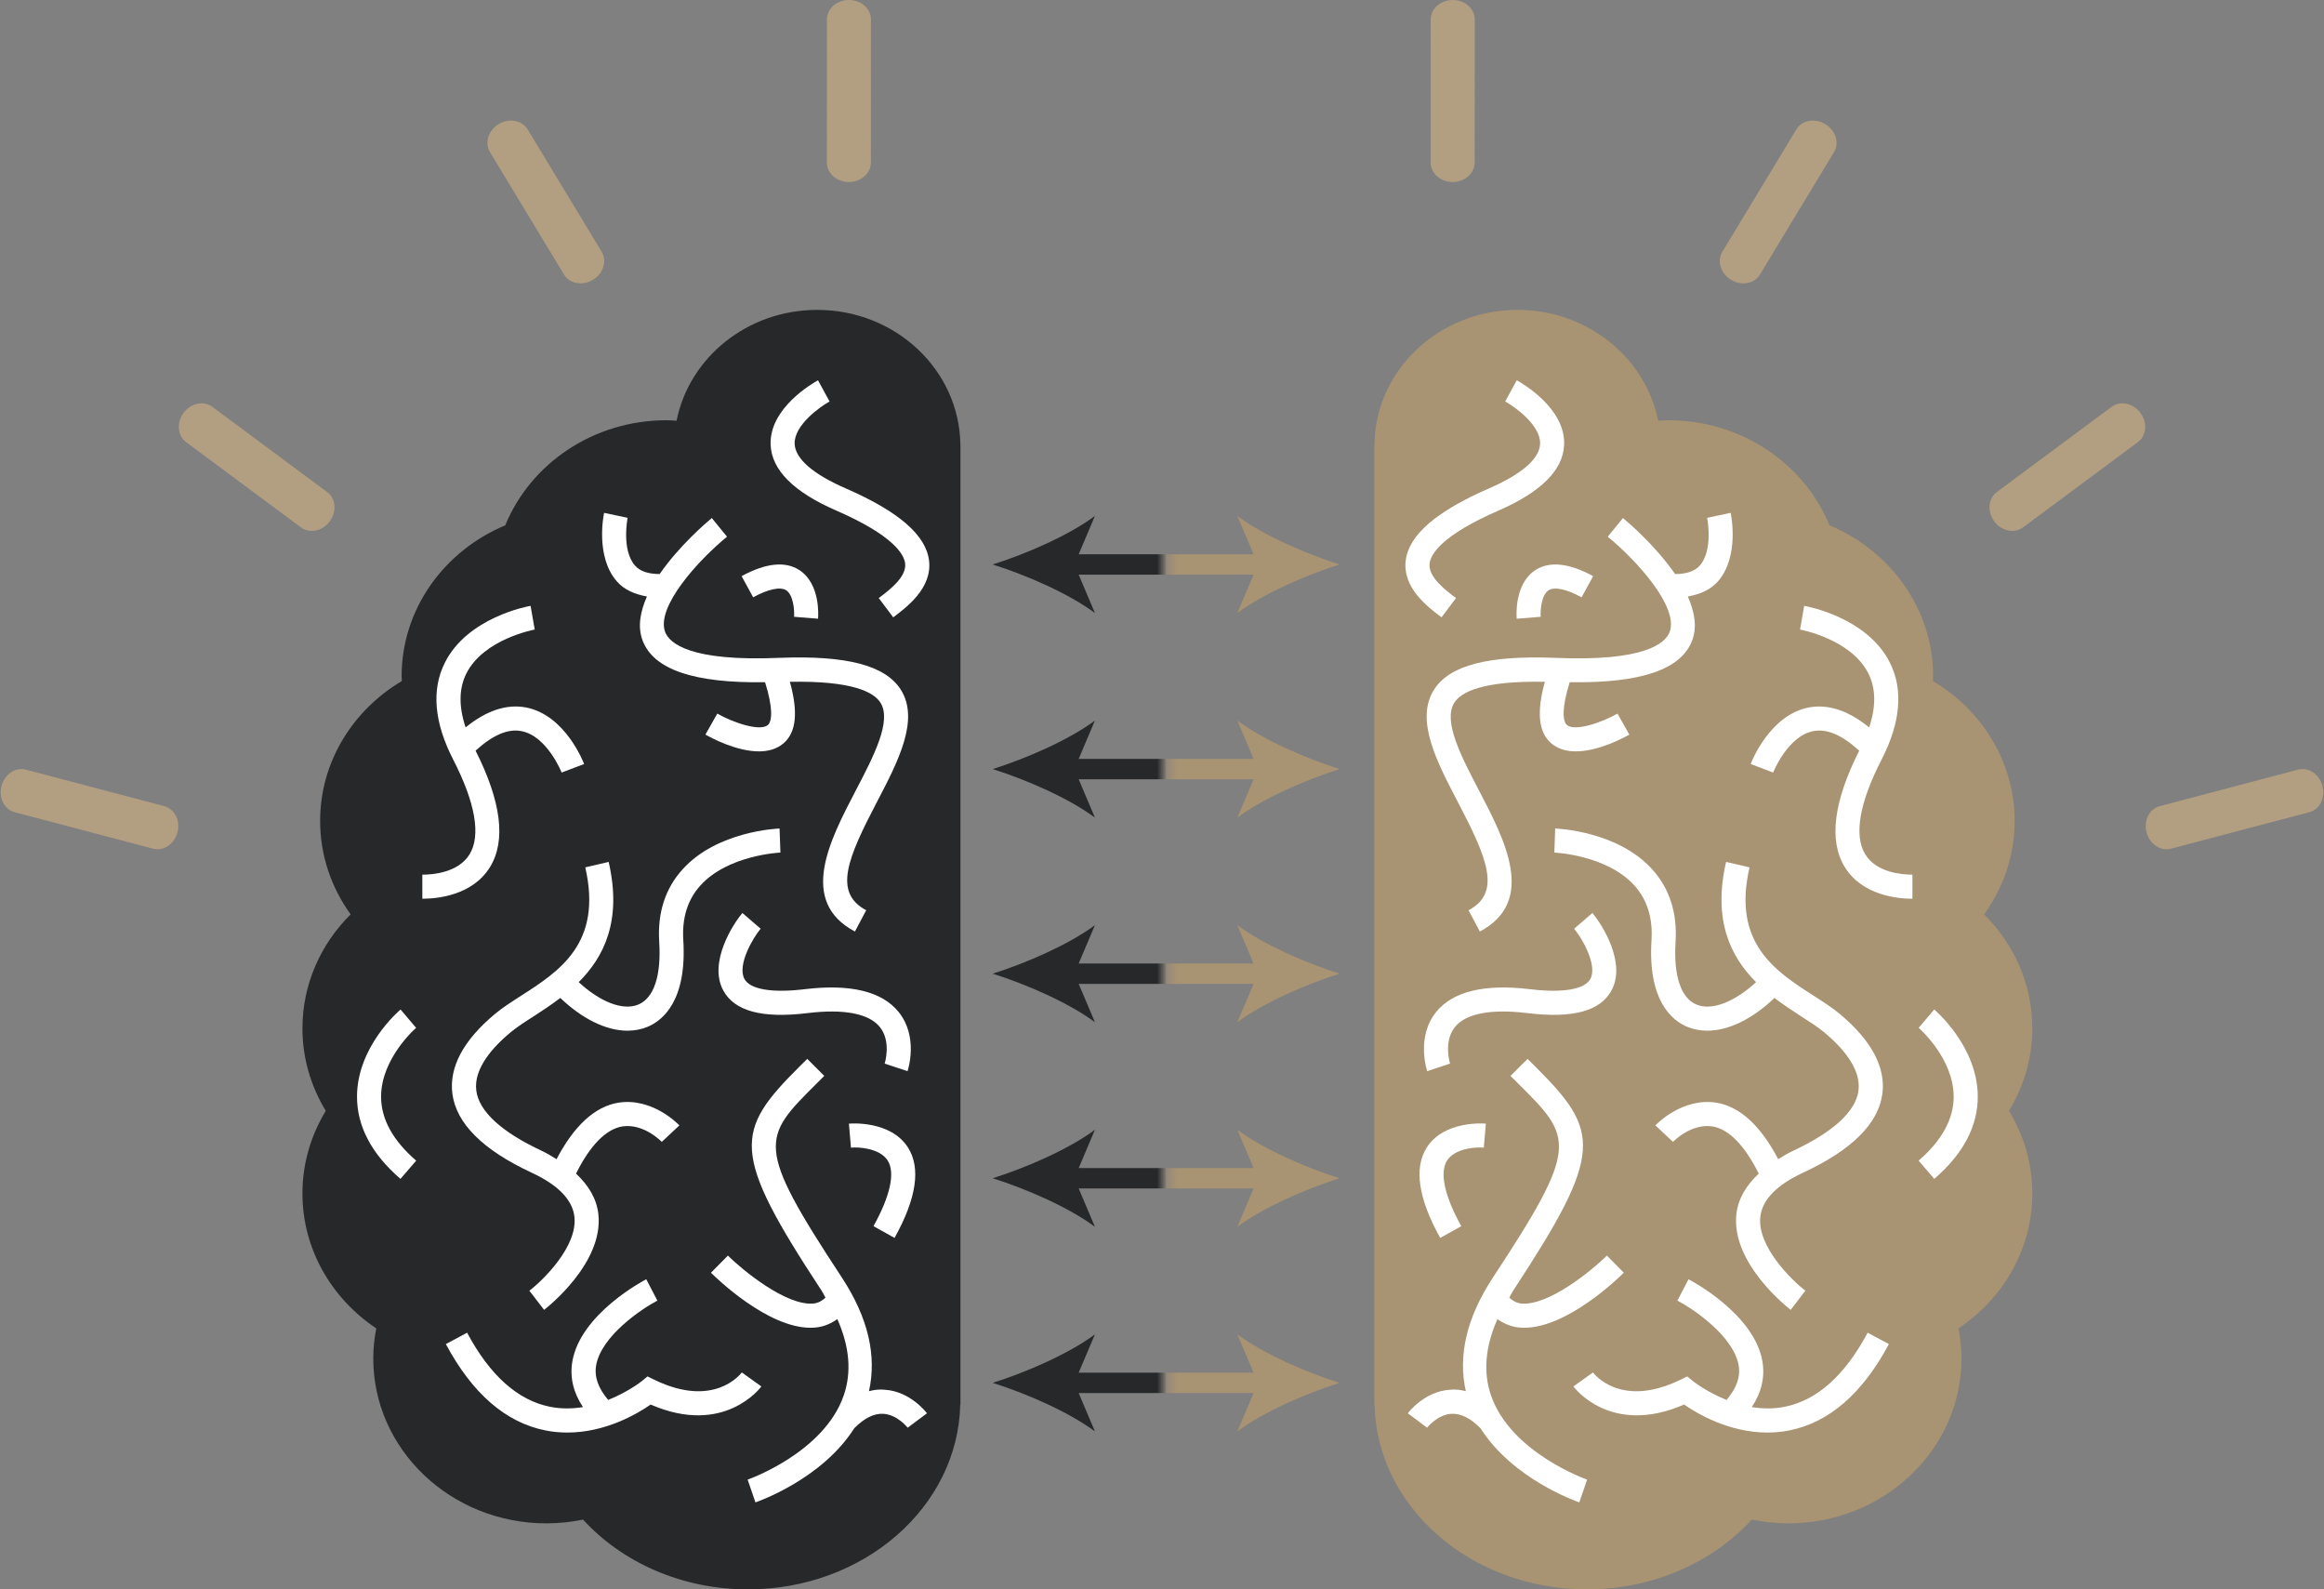<svg width="234" height="160" viewBox="0 0 234 160" fill="none" xmlns="http://www.w3.org/2000/svg">
<rect x="0" y="0" width="234" height="160" fill="#808080" stroke="none"/>
<path d="M204.632 103.524C204.632 99.067 202.78 95.03 199.78 92.047C201.715 89.371 202.851 86.136 202.851 82.644C202.851 76.694 199.556 71.491 194.622 68.558C194.627 68.4 194.647 68.249 194.647 68.088C194.647 61.289 190.352 55.451 184.209 52.882C181.672 46.693 175.368 42.305 167.976 42.305C167.635 42.305 167.298 42.335 166.962 42.355C165.691 36 159.838 31.196 152.799 31.196C144.898 31.196 138.488 37.25 138.386 44.756H138.376V141.384H138.396C138.62 151.696 148.097 160 159.772 160C166.479 160 172.456 157.259 176.383 152.976C177.568 153.218 178.8 153.354 180.063 153.354C189.694 153.354 197.5 145.916 197.5 136.743C197.5 135.712 197.388 134.706 197.198 133.728C201.69 130.722 204.632 125.759 204.632 120.136C204.632 117.106 203.768 114.275 202.281 111.827C203.768 109.384 204.632 106.552 204.632 103.524Z" fill="#A89372"/>
<path d="M150.119 140.449C149.326 138.121 149.548 135.556 150.775 132.792C151.394 133.233 152.09 133.54 152.882 133.631C153.079 133.651 153.275 133.664 153.472 133.664C157.796 133.664 162.908 128.71 163.501 128.124L161.796 126.398C160.333 127.849 155.904 131.5 153.15 131.222C152.68 131.167 152.307 130.943 151.965 130.633C152.106 130.402 152.192 130.18 152.345 129.948C161.535 115.969 161.147 113.898 154.548 107.334L153.806 106.596L152.09 108.31L152.838 109.055C158.382 114.567 159.091 115.273 150.319 128.61C147.643 132.681 146.795 136.509 147.59 140.047C147.073 139.915 146.548 139.844 146.002 139.903C143.437 140.059 141.815 142.181 141.749 142.276L143.693 143.725C143.703 143.715 144.714 142.41 146.148 142.326C147.088 142.274 148.073 142.77 149.07 143.781C152.311 148.89 158.711 151.135 159.018 151.244L159.806 148.951C159.73 148.923 152.099 146.241 150.119 140.449Z" fill="white"/>
<path d="M173.797 86.768C172.429 92.699 174.292 96.355 176.814 98.871C174.678 100.847 172.363 101.785 170.805 101.123C169.237 100.462 168.495 98.217 168.712 94.795C168.89 91.883 168.1 89.431 166.354 87.507C162.871 83.664 156.845 83.415 156.589 83.405L156.504 85.829C156.557 85.829 161.781 86.061 164.567 89.144C165.849 90.56 166.43 92.413 166.286 94.644C165.908 100.75 168.359 102.725 169.859 103.358C170.495 103.628 171.188 103.758 171.914 103.758C174.061 103.758 176.485 102.553 178.667 100.462C179.567 101.145 180.477 101.747 181.294 102.276C182.189 102.848 183.028 103.382 183.699 103.942C185.421 105.376 187.42 107.56 187.127 109.795C186.857 111.879 184.574 113.973 180.528 115.855C179.972 116.114 179.524 116.407 179.045 116.693C177.307 113.373 175.229 111.405 172.829 111.005C169.374 110.468 166.788 113.179 166.678 113.293L168.449 114.951C168.471 114.933 170.251 113.066 172.429 113.396C174.097 113.675 175.692 115.348 177.085 118.146C175.802 119.347 175.005 120.695 174.834 122.225C174.285 127.18 180.055 131.67 180.302 131.861L181.779 129.937C180.406 128.874 176.909 125.477 177.246 122.489C177.436 120.786 178.885 119.29 181.553 118.052C186.455 115.774 189.14 113.104 189.533 110.11C189.879 107.437 188.437 104.738 185.25 102.075C184.514 101.458 183.594 100.868 182.609 100.235C178.758 97.761 174.395 94.96 176.158 87.315L173.797 86.768Z" fill="white"/>
<path d="M187.806 86C186.65 84.11 187.216 80.818 189.447 76.479C191.371 72.734 191.659 69.449 190.301 66.727C188.013 62.139 181.916 61.032 181.66 60.99L181.245 63.377C181.294 63.386 186.401 64.331 188.135 67.816C188.881 69.317 188.901 71.132 188.203 73.225C186.116 71.533 184.079 70.844 182.106 71.222C178.18 71.989 176.346 76.71 176.271 76.912L178.536 77.772C178.548 77.734 179.992 74.107 182.57 73.604C183.955 73.321 185.504 74.026 187.203 75.569C184.623 80.673 184.119 84.615 185.736 87.267C187.506 90.163 191.096 90.475 192.559 90.475V88.051C191.508 88.051 188.938 87.852 187.806 86Z" fill="white"/>
<path d="M194.752 101.627L193.186 103.472C193.223 103.501 196.705 106.525 196.712 110.39C196.717 112.64 195.529 114.815 193.181 116.84L194.761 118.677C197.68 116.157 199.151 113.364 199.139 110.36C199.114 105.372 194.932 101.773 194.752 101.627Z" fill="white"/>
<path d="M145.146 62.147L146.605 60.205C145.549 59.414 143.786 58.093 143.946 56.722C144.051 55.815 145.102 53.911 150.926 51.378C155.175 49.524 157.382 47.313 157.489 44.796C157.655 41.088 153.221 38.558 152.721 38.284L151.556 40.415C152.492 40.929 155.15 42.806 155.07 44.692C155.004 46.178 153.236 47.724 149.958 49.151C144.593 51.486 141.839 53.873 141.537 56.443C141.215 59.197 143.773 61.113 145.146 62.147Z" fill="white"/>
<path d="M168.111 63.624C167.679 64.757 165.6 66.614 156.594 66.224C149.851 65.964 145.947 66.972 144.386 69.431C142.466 72.465 144.663 76.675 146.791 80.742C149.71 86.325 151.234 89.852 147.866 91.633L149.002 93.775C154.741 90.735 151.527 84.574 148.941 79.62C147.132 76.158 145.259 72.583 146.437 70.736C147.103 69.676 149.263 68.514 155.55 68.637C154.714 71.651 154.887 73.732 156.212 74.846C156.897 75.423 157.764 75.64 158.669 75.64C160.923 75.64 163.426 74.31 164.055 73.949L162.862 71.837C161.279 72.739 158.57 73.664 157.775 72.989C157.328 72.616 157.243 71.24 158.05 68.677C165.215 68.788 169.264 67.408 170.378 64.487C170.91 63.089 170.608 61.552 169.944 60.05C171.159 59.824 172.227 59.388 172.98 58.523C175.168 56.019 174.295 51.802 174.259 51.628L171.89 52.129C171.895 52.162 172.529 55.355 171.152 56.931C170.615 57.541 169.742 57.785 168.664 57.79C166.7 54.941 163.935 52.578 163.415 52.152L161.881 54.029C164.793 56.41 169.062 61.122 168.111 63.624Z" fill="white"/>
<path d="M149.404 115.533L149.609 113.119C149.441 113.094 145.427 112.787 143.678 115.49C142.341 117.556 142.793 120.625 145.012 124.617L147.136 123.435C145.436 120.382 144.927 118.033 145.71 116.819C146.507 115.585 148.644 115.452 149.404 115.533Z" fill="white"/>
<path d="M154.599 57.387C152.487 58.764 152.687 61.928 152.714 62.286L155.131 62.092C155.079 61.418 155.206 59.884 155.928 59.419C156.509 59.048 157.726 59.295 159.247 60.13L160.413 57.998C157.974 56.675 156.028 56.472 154.599 57.387Z" fill="white"/>
<path d="M153.768 101.986C158.367 102.547 161.152 101.788 162.274 99.684C163.757 96.907 161.308 93.047 160.333 91.912L158.494 93.494C159.282 94.408 160.872 97.163 160.135 98.543C159.569 99.599 157.372 99.982 154.055 99.581C149.478 99.03 146.295 99.798 144.617 101.859C142.573 104.366 143.659 107.697 143.707 107.835L146.007 107.069C145.997 107.045 145.31 104.847 146.497 103.387C147.595 102.028 150.114 101.544 153.768 101.986Z" fill="white"/>
<path d="M179.709 141.616C178.553 141.85 177.431 141.817 176.387 141.649C177.355 140.189 177.726 138.65 177.455 137.05C176.636 132.268 170.282 128.917 170.014 128.78L168.895 130.93C170.439 131.739 174.555 134.48 175.063 137.464C175.265 138.645 174.819 139.782 173.846 140.928C171.853 140.132 170.509 139.076 170.488 139.055L169.886 138.562L169.188 138.904C163.183 141.812 160.508 138.308 160.394 138.161L158.423 139.572C158.462 139.628 162.142 144.622 169.57 141.394C170.88 142.304 174.087 144.213 177.955 144.213C178.672 144.213 179.406 144.151 180.158 144C184.157 143.208 187.528 140.287 190.191 135.306L188.049 134.162C185.755 138.464 182.948 140.968 179.709 141.616Z" fill="white"/>
<path d="M30.452 103.524C30.452 99.067 32.305 95.03 35.303 92.047C33.374 89.371 32.234 86.136 32.234 82.644C32.234 76.694 35.527 71.491 40.461 68.558C40.456 68.4 40.439 68.249 40.439 68.088C40.439 61.289 44.733 55.451 50.874 52.882C53.413 46.693 59.715 42.305 67.109 42.305C67.451 42.305 67.785 42.335 68.124 42.355C69.392 36 75.245 31.196 82.284 31.196C90.185 31.196 96.597 37.25 96.699 44.756H96.709V141.384H96.687C96.463 151.696 86.986 160 75.311 160C68.605 160 62.627 157.259 58.703 152.976C57.515 153.218 56.284 153.354 55.02 153.354C45.39 153.354 37.583 145.916 37.583 136.743C37.583 135.712 37.697 134.706 37.885 133.728C33.393 130.722 30.452 125.759 30.452 120.136C30.452 117.106 31.318 114.275 32.803 111.827C31.318 109.384 30.452 106.552 30.452 103.524Z" fill="#272829"/>
<path d="M84.964 140.449C85.759 138.121 85.539 135.556 84.31 132.792C83.691 133.233 82.994 133.54 82.203 133.631C82.003 133.651 81.811 133.664 81.611 133.664C77.287 133.664 72.175 128.71 71.585 128.124L73.29 126.398C74.753 127.849 79.181 131.5 81.933 131.222C82.406 131.167 82.781 130.943 83.118 130.633C82.976 130.402 82.891 130.18 82.737 129.948C73.548 115.969 73.938 113.898 80.535 107.334L81.281 106.596L82.994 108.31L82.247 109.055C76.704 114.567 75.994 115.273 84.767 128.61C87.439 132.681 88.288 136.509 87.496 140.047C88.01 139.915 88.537 139.844 89.081 139.903C91.649 140.059 93.268 142.181 93.333 142.276L91.393 143.725C91.383 143.715 90.368 142.41 88.934 142.326C87.995 142.274 87.013 142.77 86.013 143.781C82.771 148.89 76.372 151.135 76.065 151.244L75.279 148.951C75.353 148.923 82.984 146.241 84.964 140.449Z" fill="white"/>
<path d="M61.285 86.768C62.656 92.699 60.793 96.355 58.269 98.871C60.405 100.847 62.722 101.785 64.28 101.123C65.846 100.462 66.593 98.217 66.375 94.795C66.193 91.883 66.985 89.431 68.734 87.507C72.214 83.664 78.24 83.415 78.494 83.405L78.579 85.829C78.528 85.829 73.302 86.061 70.519 89.144C69.234 90.56 68.658 92.413 68.8 94.644C69.178 100.75 66.724 102.725 65.227 103.358C64.588 103.628 63.895 103.758 63.171 103.758C61.022 103.758 58.6 102.553 56.418 100.462C55.515 101.145 54.608 101.747 53.789 102.276C52.894 102.848 52.055 103.382 51.387 103.942C49.662 105.376 47.665 107.56 47.958 109.795C48.226 111.879 50.511 113.973 54.555 115.855C55.113 116.114 55.562 116.407 56.038 116.693C57.779 113.373 59.854 111.405 62.259 111.005C65.71 110.468 68.295 113.179 68.405 113.293L66.634 114.951C66.614 114.933 64.834 113.066 62.656 113.396C60.986 113.675 59.393 115.348 58 118.146C59.281 119.347 60.078 120.695 60.249 122.225C60.798 127.18 55.03 131.67 54.784 131.861L53.303 129.937C54.679 128.874 58.174 125.477 57.837 122.489C57.647 120.786 56.198 119.29 53.53 118.052C48.63 115.774 45.943 113.104 45.55 110.11C45.207 107.437 46.645 104.738 49.833 102.075C50.572 101.458 51.491 100.868 52.474 100.235C56.328 97.761 60.688 94.96 58.93 87.315L61.285 86.768Z" fill="white"/>
<path d="M47.282 86C48.436 84.11 47.868 80.818 45.636 76.479C43.714 72.734 43.424 69.449 44.785 66.727C47.07 62.139 53.167 61.032 53.423 60.99L53.84 63.377C53.789 63.386 48.682 64.331 46.948 67.816C46.204 69.317 46.182 71.132 46.882 73.225C48.97 71.533 51.006 70.844 52.979 71.222C56.906 71.989 58.737 76.71 58.813 76.912L56.55 77.772C56.535 77.734 55.091 74.107 52.514 73.604C51.128 73.321 49.58 74.026 47.885 75.569C50.462 80.673 50.967 84.615 49.35 87.267C47.58 90.163 43.987 90.475 42.524 90.475V88.051C43.575 88.051 46.148 87.852 47.282 86Z" fill="white"/>
<path d="M40.332 101.627L41.898 103.472C41.861 103.501 38.38 106.525 38.371 110.39C38.366 112.64 39.554 114.815 41.905 116.84L40.322 118.677C37.405 116.157 35.932 113.364 35.947 110.36C35.969 105.372 40.151 101.773 40.332 101.627Z" fill="white"/>
<path d="M89.939 62.147L88.478 60.205C89.536 59.414 91.297 58.093 91.136 56.722C91.032 55.815 89.98 53.911 84.159 51.378C79.91 49.524 77.703 47.313 77.594 44.796C77.428 41.088 81.862 38.559 82.364 38.284L83.529 40.415C82.591 40.929 79.932 42.806 80.013 44.692C80.081 46.178 81.847 47.724 85.125 49.151C90.491 51.486 93.244 53.873 93.546 56.443C93.871 59.197 91.312 61.113 89.939 62.147Z" fill="white"/>
<path d="M66.975 63.624C67.407 64.757 69.485 66.614 78.489 66.224C85.234 65.964 89.137 66.972 90.702 69.431C92.617 72.465 90.419 76.675 88.293 80.742C85.378 86.325 83.852 89.852 87.217 91.633L86.081 93.775C80.342 90.735 83.559 84.574 86.144 79.62C87.954 76.158 89.825 72.583 88.651 70.736C87.981 69.676 85.82 68.514 79.532 68.637C80.371 71.651 80.198 73.732 78.872 74.846C78.186 75.423 77.32 75.64 76.416 75.64C74.16 75.64 71.66 74.31 71.028 73.949L72.223 71.837C73.806 72.739 76.513 73.664 77.311 72.989C77.754 72.616 77.842 71.24 77.033 68.677C69.87 68.788 65.819 67.408 64.705 64.487C64.173 63.089 64.476 61.552 65.139 60.05C63.926 59.824 62.858 59.388 62.107 58.523C59.917 56.019 60.788 51.802 60.827 51.628L63.193 52.129C63.19 52.162 62.556 55.355 63.934 56.931C64.47 57.541 65.341 57.785 66.419 57.79C68.382 54.941 71.15 52.578 71.67 52.152L73.204 54.029C70.29 56.41 66.022 61.122 66.975 63.624Z" fill="white"/>
<path d="M85.681 115.533L85.476 113.119C85.642 113.094 89.659 112.787 91.405 115.49C92.741 117.556 92.293 120.625 90.071 124.617L87.949 123.435C89.649 120.382 90.156 118.033 89.374 116.819C88.581 115.585 86.444 115.452 85.681 115.533Z" fill="white"/>
<path d="M80.484 57.387C82.596 58.764 82.398 61.928 82.369 62.286L79.953 62.092C80.006 61.418 79.877 59.884 79.157 59.419C78.575 59.048 77.358 59.295 75.835 60.13L74.67 57.998C77.111 56.675 79.06 56.472 80.484 57.387Z" fill="white"/>
<path d="M81.318 101.986C76.718 102.547 73.933 101.788 72.812 99.684C71.326 96.907 73.777 93.047 74.753 91.912L76.589 93.494C75.804 94.408 74.212 97.163 74.953 98.543C75.514 99.599 77.711 99.982 81.028 99.581C85.611 99.03 88.793 99.798 90.469 101.859C92.51 104.366 91.424 107.697 91.378 107.835L89.076 107.069C89.086 107.045 89.773 104.847 88.588 103.387C87.488 102.028 84.969 101.544 81.318 101.986Z" fill="white"/>
<path d="M55.374 141.616C56.53 141.85 57.652 141.817 58.698 141.649C57.727 140.189 57.357 138.65 57.63 137.05C58.45 132.268 64.8 128.917 65.071 128.78L66.188 130.93C64.644 131.739 60.528 134.48 60.023 137.464C59.823 138.645 60.267 139.782 61.237 140.928C63.23 140.132 64.573 139.076 64.598 139.055L65.198 138.562L65.895 138.904C71.902 141.812 74.577 138.308 74.692 138.161L76.66 139.572C76.624 139.628 72.943 144.622 65.513 141.394C64.205 142.304 60.998 144.213 57.128 144.213C56.413 144.213 55.676 144.151 54.925 144C50.928 143.208 47.555 140.287 44.892 135.306L47.033 134.162C49.331 138.464 52.136 140.968 55.374 141.616Z" fill="white"/>
<path d="M87.686 16.367C87.686 17.449 86.693 18.323 85.471 18.323C84.249 18.323 83.259 17.444 83.259 16.367L83.264 1.955C83.264 0.874 84.257 0 85.481 0C86.703 0 87.695 0.877 87.693 1.956L87.686 16.367Z" fill="#B29F82"/>
<path d="M56.794 27.643C57.352 28.568 58.654 28.8 59.701 28.168C60.749 27.535 61.142 26.272 60.584 25.348L53.123 13.021C52.562 12.095 51.26 11.861 50.214 12.494C49.167 13.128 48.772 14.391 49.333 15.312L56.794 27.643Z" fill="#B29F82"/>
<path d="M30.308 53.097C31.176 53.739 32.469 53.466 33.198 52.484C33.927 51.499 33.815 50.184 32.947 49.539L21.375 40.952C20.509 40.309 19.214 40.583 18.484 41.563C17.758 42.546 17.87 43.862 18.736 44.507L30.308 53.097Z" fill="#B29F82"/>
<path d="M15.41 85.437C16.456 85.715 17.556 84.979 17.866 83.797C18.178 82.613 17.585 81.432 16.541 81.155L2.606 77.478C1.562 77.204 0.462 77.939 0.15 79.123C-0.16 80.305 0.432 81.486 1.476 81.762L15.41 85.437Z" fill="#B29F82"/>
<path d="M148.481 16.367C148.478 17.449 147.488 18.323 146.264 18.323C145.04 18.323 144.049 17.444 144.049 16.367L144.057 1.955C144.059 0.874 145.049 0 146.274 0C147.498 0 148.488 0.877 148.488 1.956L148.481 16.367Z" fill="#B29F82"/>
<path d="M177.204 27.643C176.643 28.568 175.343 28.8 174.297 28.168C173.251 27.535 172.856 26.272 173.417 25.348L180.877 13.021C181.435 12.095 182.737 11.861 183.781 12.494C184.83 13.128 185.226 14.391 184.667 15.312L177.204 27.643Z" fill="#B29F82"/>
<path d="M203.69 53.097C202.822 53.739 201.529 53.466 200.8 52.484C200.071 51.499 200.183 50.184 201.049 49.539L212.621 40.952C213.492 40.309 214.784 40.583 215.513 41.563C216.242 42.546 216.13 43.862 215.262 44.507L203.69 53.097Z" fill="#B29F82"/>
<path d="M218.589 85.437C217.545 85.715 216.445 84.979 216.133 83.797C215.821 82.613 216.413 81.432 217.46 81.155L231.39 77.478C232.439 77.204 233.537 77.939 233.849 79.123C234.161 80.305 233.568 81.486 232.525 81.762L218.589 85.437Z" fill="#B29F82"/>
<mask id="mask0_10_558" style="mask-type:luminance" maskUnits="userSpaceOnUse" x="117" y="47" width="25" height="106">
<path d="M141.015 47.35H117.503V152.798H141.015V47.35Z" fill="white"/>
</mask>
<g mask="url(#mask0_10_558)">
<path d="M108.611 57.85H126.221L124.585 61.713C127.217 59.755 131.462 57.907 134.881 56.825C131.462 55.743 127.217 53.895 124.585 51.938L126.221 55.797H108.611L110.247 51.938C107.616 53.895 103.373 55.743 99.953 56.825C103.373 57.907 107.616 59.755 110.247 61.713L108.611 57.85Z" fill="#A89372"/>
<path d="M126.222 76.394H108.611L110.247 72.535C107.616 74.492 103.372 76.339 99.953 77.422C103.372 78.504 107.616 80.352 110.247 82.308L108.611 78.448H126.222L124.585 82.308C127.217 80.352 131.462 78.504 134.881 77.422C131.462 76.339 127.217 74.492 124.585 72.535L126.222 76.394Z" fill="#A89372"/>
<path d="M126.222 96.992H108.611L110.247 93.133C107.616 95.09 103.372 96.936 99.953 98.018C103.372 99.1 107.616 100.948 110.247 102.904L108.611 99.046H126.222L124.585 102.904C127.217 100.948 131.462 99.1 134.881 98.018C131.462 96.936 127.217 95.09 124.585 93.133L126.222 96.992Z" fill="#A89372"/>
<path d="M126.222 117.588H108.611L110.247 113.73C107.616 115.686 103.372 117.532 99.953 118.613C103.372 119.696 107.616 121.544 110.247 123.501L108.611 119.641H126.222L124.585 123.501C127.217 121.544 131.462 119.696 134.881 118.613C131.462 117.532 127.217 115.686 124.585 113.73L126.222 117.588Z" fill="#A89372"/>
<path d="M126.222 138.184H108.611L110.247 134.328C107.616 136.284 103.372 138.131 99.953 139.21C103.372 140.293 107.616 142.14 110.247 144.097L108.611 140.24H126.222L124.585 144.097C127.217 142.14 131.462 140.293 134.881 139.21C131.462 138.131 127.217 136.284 124.585 134.328L126.222 138.184Z" fill="#A89372"/>
</g>
<mask id="mask1_10_558" style="mask-type:luminance" maskUnits="userSpaceOnUse" x="98" y="47" width="20" height="106">
<path d="M117.002 47.35H98.21L98.21 152.798H117.002V47.35Z" fill="white"/>
</mask>
<g mask="url(#mask1_10_558)">
<path d="M117.415 57.85V55.797H108.611L110.247 51.938C107.616 53.895 103.373 55.743 99.953 56.825C103.373 57.907 107.616 59.755 110.247 61.713L108.611 57.85H117.415Z" fill="#272829"/>
<path d="M117.415 78.448V76.394H108.611L110.247 72.535C107.616 74.492 103.373 76.339 99.953 77.422C103.373 78.504 107.616 80.352 110.247 82.308L108.611 78.448H117.415Z" fill="#272829"/>
<path d="M117.415 99.046V96.993H108.611L110.247 93.133C107.616 95.09 103.373 96.935 99.953 98.018C103.373 99.1 107.616 100.948 110.247 102.904L108.611 99.046H117.415Z" fill="#272829"/>
<path d="M117.415 119.641V117.588H108.611L110.247 113.73C107.616 115.686 103.373 117.532 99.953 118.613C103.373 119.696 107.616 121.543 110.247 123.501L108.611 119.641H117.415Z" fill="#272829"/>
<path d="M117.415 140.24V138.184H108.611L110.247 134.328C107.616 136.284 103.373 138.13 99.953 139.21C103.373 140.292 107.616 142.14 110.247 144.097L108.611 140.24H117.415Z" fill="#272829"/>
</g>
</svg>
